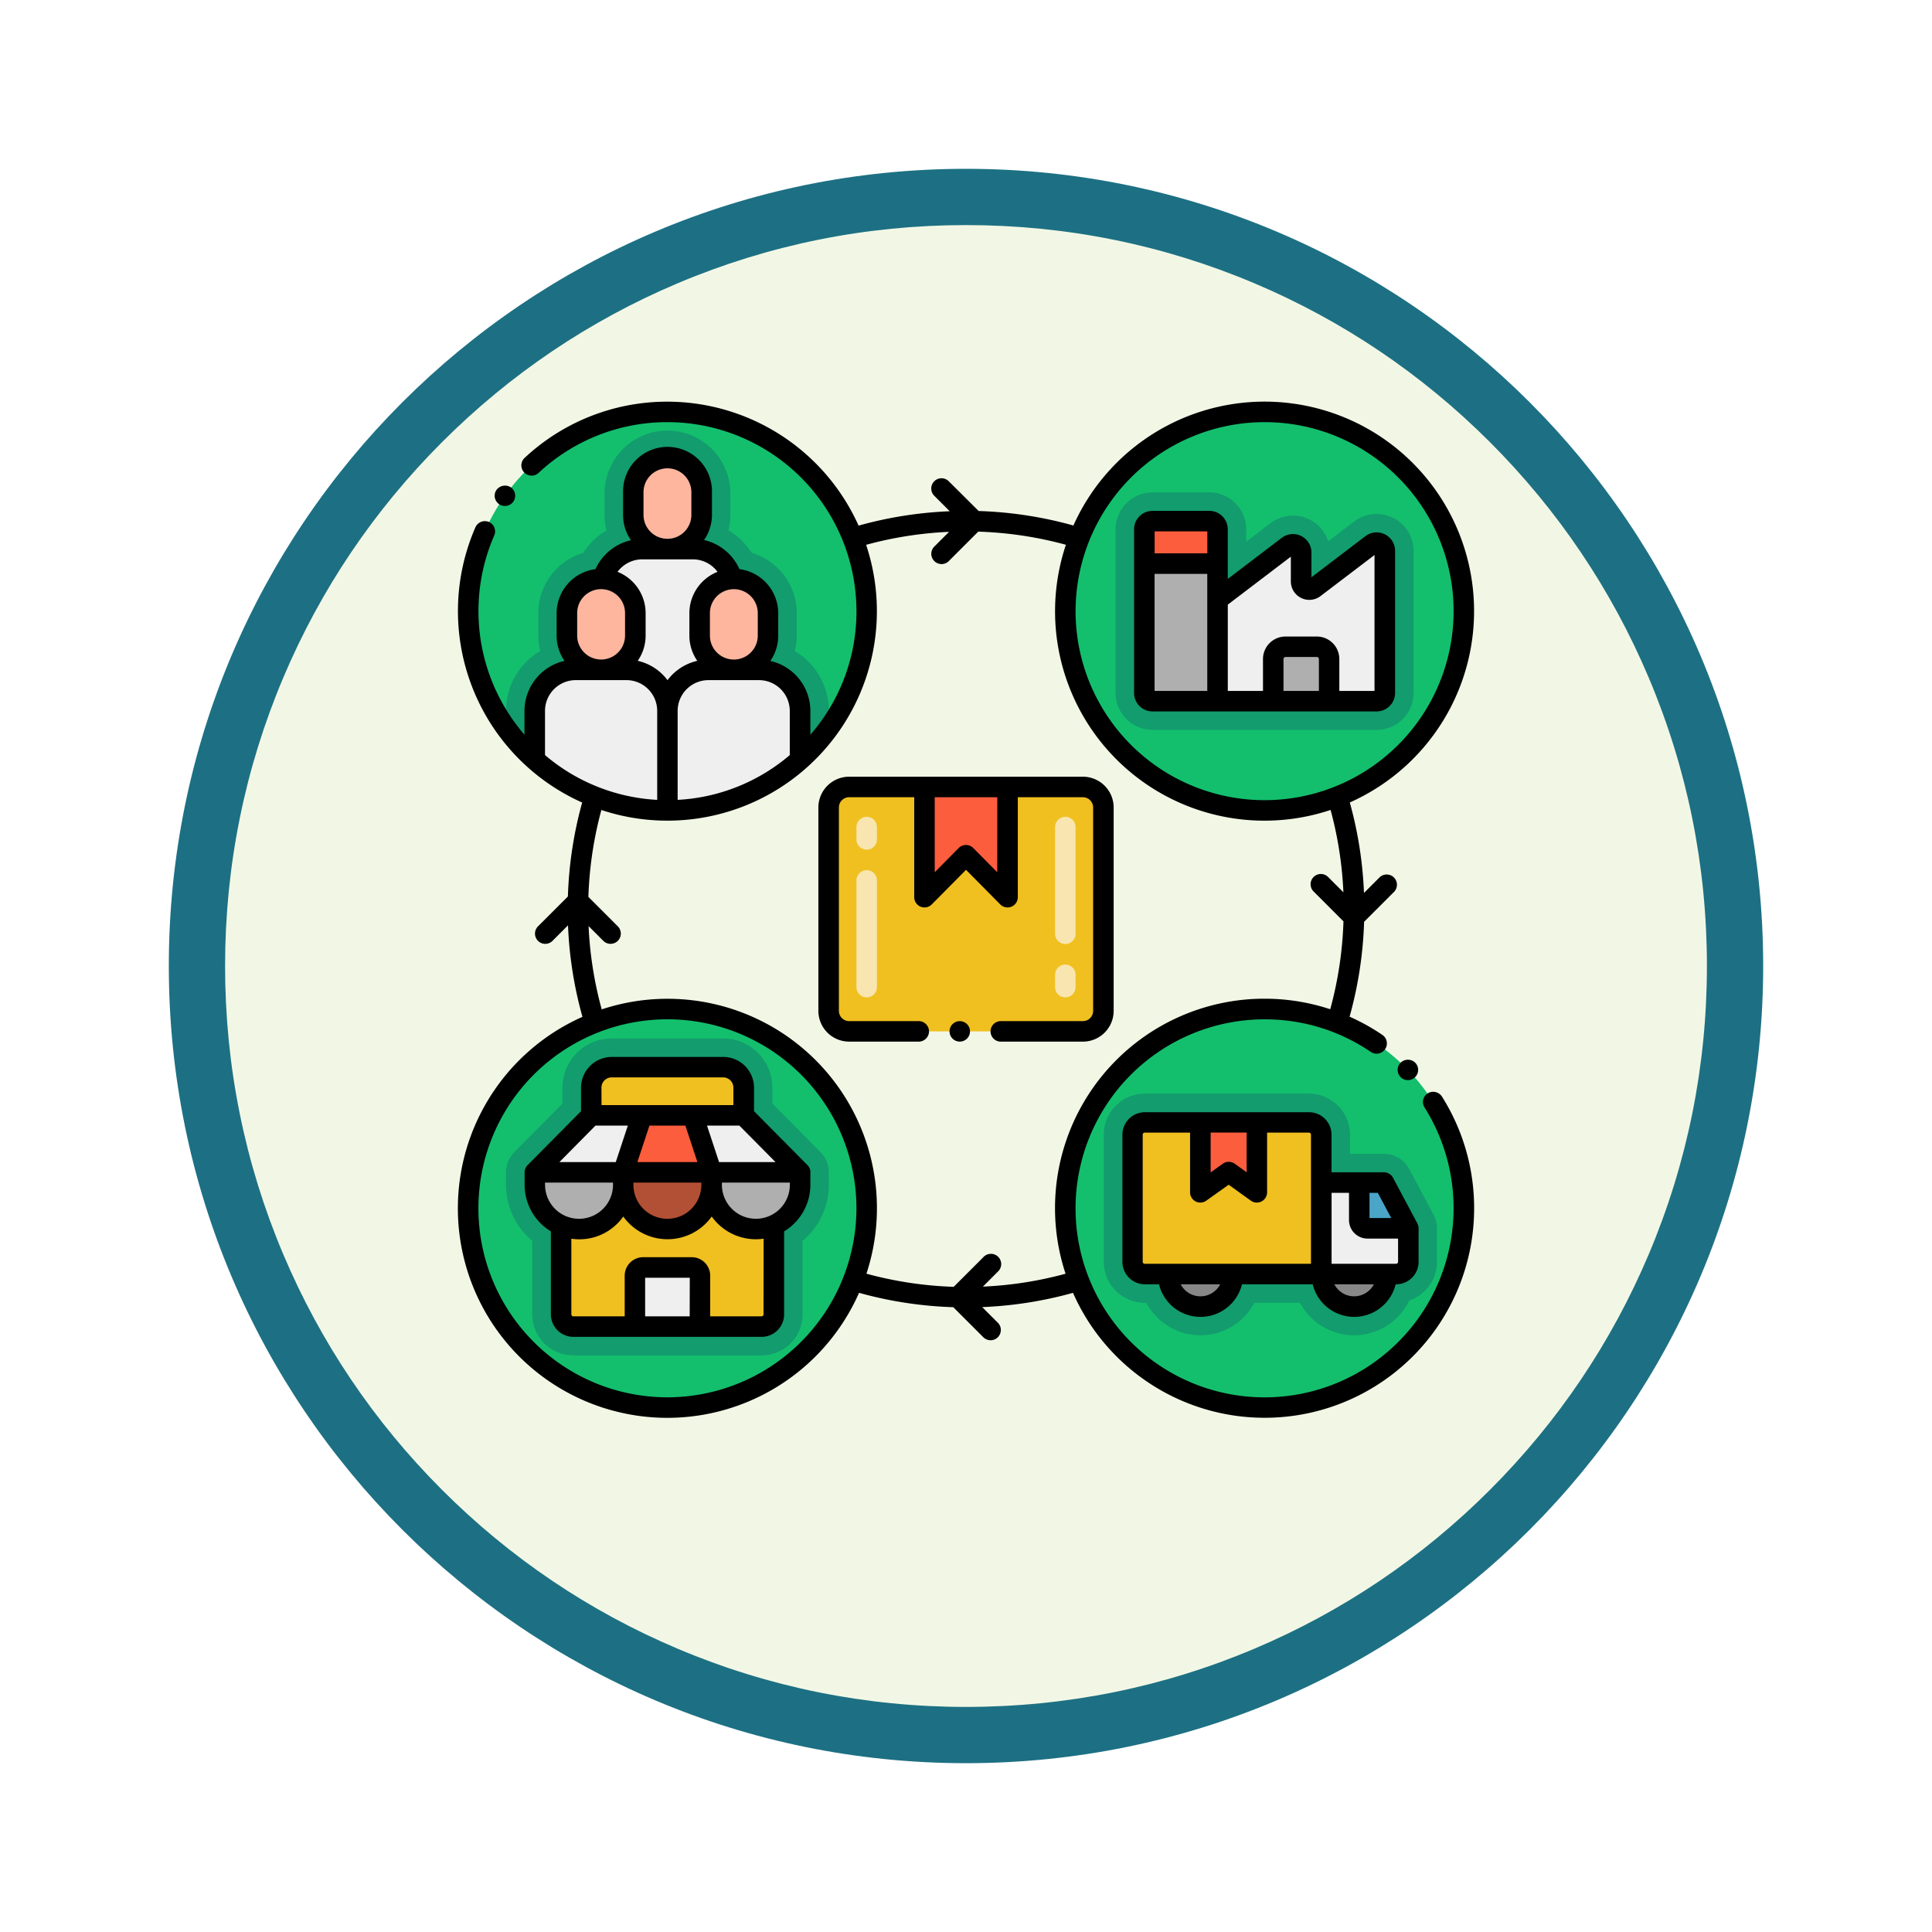 <svg xmlns="http://www.w3.org/2000/svg" xmlns:xlink="http://www.w3.org/1999/xlink" width="103" height="103" viewBox="0 0 103 103">
  <defs>
    <filter id="Trazado_982547" x="0" y="0" width="103" height="103" filterUnits="userSpaceOnUse">
      <feOffset dy="3" input="SourceAlpha"/>
      <feGaussianBlur stdDeviation="3" result="blur"/>
      <feFlood flood-opacity="0.161"/>
      <feComposite operator="in" in2="blur"/>
      <feComposite in="SourceGraphic"/>
    </filter>
  </defs>
  <g id="Grupo_1202407" data-name="Grupo 1202407" transform="translate(-611 -575)">
    <g id="Grupo_1202208" data-name="Grupo 1202208" transform="translate(340 -295.414)">
      <g id="Grupo_1174813" data-name="Grupo 1174813" transform="translate(280 876.414)">
        <g id="Grupo_1201680" data-name="Grupo 1201680">
          <g id="Grupo_1201330" data-name="Grupo 1201330">
            <g id="Grupo_1172010" data-name="Grupo 1172010">
              <g id="Grupo_1171046" data-name="Grupo 1171046">
                <g id="Grupo_1148525" data-name="Grupo 1148525">
                  <g transform="matrix(1, 0, 0, 1, -9, -6)" filter="url(#Trazado_982547)">
                    <g id="Trazado_982547-2" data-name="Trazado 982547" transform="translate(9 6)" fill="#f2f7e5">
                      <path d="M 42.5 83.5 C 36.964 83.5 31.595 82.416 26.541 80.279 C 21.659 78.214 17.274 75.257 13.509 71.491 C 9.743 67.726 6.786 63.341 4.721 58.459 C 2.584 53.405 1.5 48.036 1.5 42.5 C 1.5 36.964 2.584 31.595 4.721 26.541 C 6.786 21.659 9.743 17.274 13.509 13.509 C 17.274 9.743 21.659 6.786 26.541 4.721 C 31.595 2.584 36.964 1.5 42.5 1.5 C 48.036 1.5 53.405 2.584 58.459 4.721 C 63.341 6.786 67.726 9.743 71.491 13.509 C 75.257 17.274 78.214 21.659 80.279 26.541 C 82.416 31.595 83.5 36.964 83.5 42.5 C 83.5 48.036 82.416 53.405 80.279 58.459 C 78.214 63.341 75.257 67.726 71.491 71.491 C 67.726 75.257 63.341 78.214 58.459 80.279 C 53.405 82.416 48.036 83.5 42.5 83.5 Z" stroke="none"/>
                      <path d="M 42.5 3 C 37.166 3 31.994 4.044 27.126 6.103 C 22.422 8.092 18.198 10.941 14.569 14.569 C 10.941 18.198 8.092 22.422 6.103 27.126 C 4.044 31.994 3 37.166 3 42.5 C 3 47.834 4.044 53.006 6.103 57.874 C 8.092 62.578 10.941 66.802 14.569 70.431 C 18.198 74.059 22.422 76.908 27.126 78.897 C 31.994 80.956 37.166 82 42.5 82 C 47.834 82 53.006 80.956 57.874 78.897 C 62.578 76.908 66.802 74.059 70.431 70.431 C 74.059 66.802 76.908 62.578 78.897 57.874 C 80.956 53.006 82 47.834 82 42.5 C 82 37.166 80.956 31.994 78.897 27.126 C 76.908 22.422 74.059 18.198 70.431 14.569 C 66.802 10.941 62.578 8.092 57.874 6.103 C 53.006 4.044 47.834 3 42.5 3 M 42.5 0 C 65.972 0 85 19.028 85 42.5 C 85 65.972 65.972 85 42.5 85 C 19.028 85 0 65.972 0 42.5 C 0 19.028 19.028 0 42.5 0 Z" stroke="none" fill="#1d7083"/>
                    </g>
                  </g>
                </g>
              </g>
            </g>
          </g>
        </g>
      </g>
    </g>
    <g id="Layer_2" transform="translate(631.247 592.243)">
      <g id="Grupo_1202406" data-name="Grupo 1202406" transform="translate(4.164 4.168)">
        <path id="Trazado_1041032" data-name="Trazado 1041032" d="M109.167,99.177V110.02a1.094,1.094,0,0,1-1.094,1.094H95.614a1.094,1.094,0,0,1-1.094-1.094V99.177a1.094,1.094,0,0,1,1.094-1.094h12.46A1.094,1.094,0,0,1,109.167,99.177Z" transform="translate(-74.755 -77.539)" fill="#f0c020"/>
        <path id="Trazado_1041033" data-name="Trazado 1041033" d="M122.305,103.961l-2.214-2.237-2.215,2.237V98.085h4.429Z" transform="translate(-93.001 -77.541)" fill="#fc5d3d"/>
        <g id="Grupo_1202402" data-name="Grupo 1202402" transform="translate(0.548 32.383)">
          <circle id="Elipse_12298" data-name="Elipse 12298" cx="10.623" cy="10.623" r="10.623" fill="#13bf6d"/>
        </g>
        <path id="Trazado_1041034" data-name="Trazado 1041034" d="M32.654,165.424h0l-2.562-2.585v-.846a2.628,2.628,0,0,0-2.625-2.625h-5.94a2.628,2.628,0,0,0-2.625,2.625v.846l-2.562,2.585h0a1.545,1.545,0,0,0-.448,1.083v.666a3.882,3.882,0,0,0,1.4,2.986v3.92a2.19,2.19,0,0,0,2.188,2.188H29.513a2.19,2.19,0,0,0,2.188-2.188v-3.92a3.882,3.882,0,0,0,1.4-2.986v-.666A1.542,1.542,0,0,0,32.654,165.424Z" transform="translate(-13.326 -125.417)" fill="#139c6e"/>
        <path id="Trazado_1041035" data-name="Trazado 1041035" d="M29.3,192v7.572a.656.656,0,0,0,.656.656H39.989a.656.656,0,0,0,.656-.656V192Z" transform="translate(-23.802 -150.915)" fill="#f0c020"/>
        <path id="Trazado_1041036" data-name="Trazado 1041036" d="M43.688,166.367h-5.94a1.094,1.094,0,0,0-1.094,1.094v1.477h8.128v-1.477A1.094,1.094,0,0,0,43.688,166.367Z" transform="translate(-29.547 -130.886)" fill="#f0c020"/>
        <g id="Grupo_1202403" data-name="Grupo 1202403" transform="translate(0.548 0.547)">
          <path id="Trazado_1041037" data-name="Trazado 1041037" d="M27.916,17.29A10.624,10.624,0,1,1,17.294,6.667,10.566,10.566,0,0,1,27.916,17.29Z" transform="translate(-6.669 -6.667)" fill="#13bf6d"/>
        </g>
        <path id="Trazado_1041038" data-name="Trazado 1041038" d="M33.109,25.946v.912a10.63,10.63,0,0,1-17.209,0v-.914a3.718,3.718,0,0,1,1.82-3.192,3.263,3.263,0,0,1-.1-.818v-1.2a3.357,3.357,0,0,1,2.4-3.216,3.71,3.71,0,0,1,1.236-1.2,3.371,3.371,0,0,1-.105-.82v-1.2a3.355,3.355,0,0,1,6.709,0v1.2a3.371,3.371,0,0,1-.1.82,3.689,3.689,0,0,1,1.236,1.2A3.359,3.359,0,0,1,31.4,20.733v1.2a3.264,3.264,0,0,1-.107.818A3.719,3.719,0,0,1,33.109,25.946Z" transform="translate(-13.333 -9.456)" fill="#139c6e"/>
        <path id="Trazado_1041039" data-name="Trazado 1041039" d="M46.142,48.927H39.069V42.292A2.187,2.187,0,0,1,41.257,40.1h2.7a2.187,2.187,0,0,1,2.188,2.188Z" transform="translate(-31.433 -32.243)" fill="#efefef"/>
        <path id="Trazado_1041040" data-name="Trazado 1041040" d="M27.609,181.155H22.893l3.01-3.038h2.709Z" transform="translate(-18.796 -140.065)" fill="#efefef"/>
        <path id="Trazado_1041041" data-name="Trazado 1041041" d="M49.168,181.155H44.452l1-3.038h2.709Z" transform="translate(-35.639 -140.065)" fill="#fc5d3d"/>
        <path id="Trazado_1041042" data-name="Trazado 1041042" d="M67.143,181.155H62.427l-1-3.038h2.709Z" transform="translate(-48.898 -140.065)" fill="#efefef"/>
        <path id="Trazado_1041043" data-name="Trazado 1041043" d="M25.251,195.028a2.358,2.358,0,0,1-2.358-2.358V192h4.716v.666A2.358,2.358,0,0,1,25.251,195.028Z" transform="translate(-18.796 -150.915)" fill="#afafaf"/>
        <path id="Trazado_1041044" data-name="Trazado 1041044" d="M46.81,195.028a2.358,2.358,0,0,1-2.358-2.358V192h4.716v.666A2.358,2.358,0,0,1,46.81,195.028Z" transform="translate(-35.639 -150.915)" fill="#b25035"/>
        <path id="Trazado_1041045" data-name="Trazado 1041045" d="M68.369,195.028a2.358,2.358,0,0,1-2.358-2.358V192h4.716v.666A2.358,2.358,0,0,1,68.369,195.028Z" transform="translate(-52.482 -150.915)" fill="#afafaf"/>
        <path id="Trazado_1041046" data-name="Trazado 1041046" d="M50.771,218.351H47.3v-2.718a.437.437,0,0,1,.438-.437h2.594a.437.437,0,0,1,.438.438Z" transform="translate(-37.866 -169.033)" fill="#efefef"/>
        <circle id="Elipse_12299" data-name="Elipse 12299" cx="10.623" cy="10.623" r="10.623" transform="translate(32.384 32.383)" fill="#13bf6d"/>
        <path id="Trazado_1041047" data-name="Trazado 1041047" d="M179.158,179.267l-1.289-2.424a1.531,1.531,0,0,0-1.352-.812h-1.811v-1.023a2.19,2.19,0,0,0-2.188-2.188h-8.75a2.19,2.19,0,0,0-2.188,2.188v6.775a2.191,2.191,0,0,0,2.269,2.188,3.262,3.262,0,0,0,5.762,0h2.43a3.26,3.26,0,0,0,5.82-.119,2.19,2.19,0,0,0,1.483-2.069V180a1.573,1.573,0,0,0-.187-.734Z" transform="translate(-127.146 -135.927)" fill="#139c6e"/>
        <path id="Trazado_1041048" data-name="Trazado 1041048" d="M214.653,216.791a1.733,1.733,0,1,0,3.466,0Z" transform="translate(-168.608 -170.279)" fill="#878787"/>
        <path id="Trazado_1041049" data-name="Trazado 1041049" d="M177.2,216.791a1.733,1.733,0,1,0,3.466,0Z" transform="translate(-139.35 -170.279)" fill="#878787"/>
        <path id="Trazado_1041050" data-name="Trazado 1041050" d="M178.643,180.476v7.431h-9.407a.656.656,0,0,1-.656-.656v-6.775a.656.656,0,0,1,.656-.656h8.751A.656.656,0,0,1,178.643,180.476Z" transform="translate(-132.614 -141.396)" fill="#f0c020"/>
        <path id="Trazado_1041051" data-name="Trazado 1041051" d="M219.219,196.936v1.781a.655.655,0,0,1-.656.656h-3.983V194.5h3.343Z" transform="translate(-168.55 -152.862)" fill="#efefef"/>
        <path id="Trazado_1041052" data-name="Trazado 1041052" d="M226.445,196.936h-2.179a.437.437,0,0,1-.438-.437v-2h1.319Z" transform="translate(-175.777 -152.862)" fill="#4ba5c8"/>
        <circle id="Elipse_12300" data-name="Elipse 12300" cx="10.623" cy="10.623" r="10.623" transform="translate(32.384 0.547)" fill="#13bf6d"/>
        <path id="Trazado_1041053" data-name="Trazado 1041053" d="M177.182,27.841,175.79,28.9a1.97,1.97,0,0,0-3.069-.971l-1.3.989V28.26a1.971,1.971,0,0,0-1.969-1.969h-3.028a1.971,1.971,0,0,0-1.969,1.969v8.724a1.971,1.971,0,0,0,1.969,1.969h11.949a1.971,1.971,0,0,0,1.969-1.969V29.408A1.971,1.971,0,0,0,177.182,27.841Z" transform="translate(-129.392 -21.452)" fill="#139c6e"/>
        <path id="Trazado_1041054" data-name="Trazado 1041054" d="M175.36,42.89h-3.465a.437.437,0,0,1-.437-.437V33.729a.437.437,0,0,1,.438-.438h3.028a.437.437,0,0,1,.438.438Z" transform="translate(-134.861 -26.92)" fill="#afafaf"/>
        <path id="Trazado_1041055" data-name="Trazado 1041055" d="M189.3,41.574l3.758-2.86a.437.437,0,0,1,.7.348V40.6a.437.437,0,0,0,.7.348l3.056-2.325a.437.437,0,0,1,.7.348v7.576a.437.437,0,0,1-.437.438H189.3Z" transform="translate(-148.8 -31.018)" fill="#efefef"/>
        <path id="Trazado_1041056" data-name="Trazado 1041056" d="M205.856,66.81h-2.981V64.564a.656.656,0,0,1,.656-.656H205.2a.656.656,0,0,1,.656.656Z" transform="translate(-159.407 -50.84)" fill="#afafaf"/>
        <path id="Trazado_1041057" data-name="Trazado 1041057" d="M175.36,35.558h-3.9V33.73a.437.437,0,0,1,.438-.438h3.028a.437.437,0,0,1,.438.438Z" transform="translate(-134.861 -26.921)" fill="#fc5d3d"/>
        <path id="Trazado_1041058" data-name="Trazado 1041058" d="M188.138,183.549l-1.5-1.077-1.512,1.077V179.82h3.013Z" transform="translate(-145.54 -141.396)" fill="#fc5d3d"/>
        <path id="Trazado_1041059" data-name="Trazado 1041059" d="M32.559,52.228A1.823,1.823,0,0,1,30.736,50.4V49.2a1.823,1.823,0,1,1,3.646,0v1.2A1.823,1.823,0,0,1,32.559,52.228Z" transform="translate(-24.923 -37.927)" fill="#feb69f"/>
        <path id="Trazado_1041060" data-name="Trazado 1041060" d="M29.974,71.735v5.3a10.583,10.583,0,0,1-7.074-2.7V71.735a2.188,2.188,0,0,1,2.188-2.188h2.7A2.188,2.188,0,0,1,29.974,71.735Z" transform="translate(-18.801 -55.245)" fill="#efefef"/>
        <path id="Trazado_1041061" data-name="Trazado 1041061" d="M64.892,52.228A1.823,1.823,0,0,1,63.069,50.4V49.2a1.823,1.823,0,1,1,3.646,0v1.2A1.823,1.823,0,0,1,64.892,52.228Z" transform="translate(-50.183 -37.927)" fill="#feb69f"/>
        <path id="Trazado_1041062" data-name="Trazado 1041062" d="M62.312,71.735V74.34a10.567,10.567,0,0,1-7.072,2.7v-5.3a2.187,2.187,0,0,1,2.188-2.188h2.7A2.188,2.188,0,0,1,62.312,71.735Z" transform="translate(-44.067 -55.245)" fill="#efefef"/>
        <path id="Trazado_1041063" data-name="Trazado 1041063" d="M48.726,22.787A1.823,1.823,0,0,1,46.9,20.964v-1.2a1.823,1.823,0,1,1,3.646,0v1.2A1.823,1.823,0,0,1,48.726,22.787Z" transform="translate(-37.554 -14.926)" fill="#feb69f"/>
        <g id="Grupo_1202404" data-name="Grupo 1202404" transform="translate(21.248 22.137)">
          <path id="Trazado_1041064" data-name="Trazado 1041064" d="M101.842,114.992a.547.547,0,0,1-.547-.547v-5.688a.547.547,0,0,1,1.094,0v5.688A.547.547,0,0,1,101.842,114.992Zm0-7.875a.547.547,0,0,1-.547-.547v-.656a.547.547,0,0,1,1.094,0v.656A.547.547,0,0,1,101.842,107.117Z" transform="translate(-101.295 -105.367)" fill="#f8e5b0"/>
        </g>
        <g id="Grupo_1202405" data-name="Grupo 1202405" transform="translate(31.837 22.137)">
          <path id="Trazado_1041065" data-name="Trazado 1041065" d="M150.251,114.992a.547.547,0,0,1-.547-.547v-.656a.547.547,0,0,1,1.094,0v.656A.547.547,0,0,1,150.251,114.992Zm0-2.844a.547.547,0,0,1-.547-.547v-5.688a.547.547,0,0,1,1.094,0V111.6A.547.547,0,0,1,150.251,112.148Z" transform="translate(-149.704 -105.367)" fill="#f8e5b0"/>
        </g>
        <path id="Trazado_1041066" data-name="Trazado 1041066" d="M92.02,108.067V97.224a1.642,1.642,0,0,1,1.641-1.641h12.46a1.642,1.642,0,0,1,1.641,1.641v10.843a1.642,1.642,0,0,1-1.641,1.641h-4.375a.547.547,0,0,1,0-1.094h4.38a.547.547,0,0,0,.542-.546V97.224a.548.548,0,0,0-.547-.547h-3.469v5.33a.547.547,0,0,1-.935.385l-1.826-1.844-1.826,1.844a.547.547,0,0,1-.935-.385v-5.33H93.661a.548.548,0,0,0-.547.547v10.843a.547.547,0,0,0,.542.546H97.37a.547.547,0,1,1,0,1.094h-3.71A1.642,1.642,0,0,1,92.02,108.067Zm9.538-11.39H98.223v4L99.5,99.385a.547.547,0,0,1,.777,0l1.279,1.292Z" transform="translate(-72.801 -75.586)"/>
        <path id="Trazado_1041067" data-name="Trazado 1041067" d="M10.805,36.968a21.233,21.233,0,0,1-.77-4.878l-.841.841a.547.547,0,0,1-.773-.773l1.608-1.608a21.2,21.2,0,0,1,.761-5.008A11.176,11.176,0,0,1,5.1,10.866a.556.556,0,0,1,.72-.282.55.55,0,0,1,.282.722A10.078,10.078,0,0,0,7.715,21.928v-1.27A2.738,2.738,0,0,1,9.85,17.991a2.355,2.355,0,0,1-.421-1.345v-1.2A2.372,2.372,0,0,1,11.5,13.1a2.744,2.744,0,0,1,1.892-1.544,2.354,2.354,0,0,1-.421-1.346V9a2.37,2.37,0,1,1,4.739,0v1.2a2.356,2.356,0,0,1-.422,1.346A2.745,2.745,0,0,1,19.176,13.1a2.372,2.372,0,0,1,2.066,2.348v1.2a2.356,2.356,0,0,1-.421,1.345,2.738,2.738,0,0,1,2.135,2.666v1.268a9.979,9.979,0,0,0,2.457-6.588A10.087,10.087,0,0,0,15.337,5.262h0A10.042,10.042,0,0,0,8.488,7.948a.547.547,0,1,1-.744-.8,11.126,11.126,0,0,1,7.591-2.977h0a11.182,11.182,0,0,1,10.191,6.608,21.209,21.209,0,0,1,4.86-.766l-.84-.84a.547.547,0,0,1,.773-.773L31.928,10a21.227,21.227,0,0,1,5.051.773A11.168,11.168,0,1,1,51.715,25.539a21.177,21.177,0,0,1,.756,4.823l.838-.838a.547.547,0,0,1,.773.773L52.477,31.9a21.252,21.252,0,0,1-.774,5.059,11.14,11.14,0,0,1,1.749.972.548.548,0,0,1-.617.906A10.018,10.018,0,0,0,47.171,37.1h0A10.077,10.077,0,1,0,57.248,47.181s0,0,0-.007A10.051,10.051,0,0,0,55.7,41.8a.546.546,0,0,1,.171-.755.558.558,0,0,1,.755.171,11.133,11.133,0,0,1,1.717,5.945s0,.007,0,.01a11.168,11.168,0,0,1-21.386,4.511,21.2,21.2,0,0,1-4.84.76l.839.839a.547.547,0,0,1-.774.773l-1.607-1.607a21.229,21.229,0,0,1-5.024-.766A11.168,11.168,0,1,1,10.805,36.968ZM25.412,47.175A10.077,10.077,0,1,0,15.335,57.252,10.088,10.088,0,0,0,25.412,47.175ZM37.095,15.338A10.077,10.077,0,1,0,47.172,5.262,10.088,10.088,0,0,0,37.095,15.338ZM20.221,19.017h-2.7a1.642,1.642,0,0,0-1.641,1.641V25.4a10.01,10.01,0,0,0,5.978-2.388V20.657A1.643,1.643,0,0,0,20.221,19.017Zm-1.349-4.849A1.277,1.277,0,0,0,17.6,15.443v1.2a1.276,1.276,0,1,0,2.552,0v-1.2A1.277,1.277,0,0,0,18.872,14.167ZM14.06,10.206a1.276,1.276,0,0,0,2.552,0V9A1.276,1.276,0,1,0,14.06,9Zm-1.387,3.036a2.372,2.372,0,0,1,1.5,2.2v1.2a2.355,2.355,0,0,1-.421,1.345,2.736,2.736,0,0,1,1.588,1.033,2.737,2.737,0,0,1,1.587-1.032,2.355,2.355,0,0,1-.421-1.345v-1.2a2.372,2.372,0,0,1,1.5-2.2,1.643,1.643,0,0,0-1.315-.666h-2.7a1.643,1.643,0,0,0-1.315.666Zm-2.149,3.4a1.276,1.276,0,0,0,2.552,0v-1.2a1.276,1.276,0,0,0-2.552,0ZM8.809,20.657v2.355A10.043,10.043,0,0,0,14.79,25.4V20.657a1.642,1.642,0,0,0-1.641-1.641h-2.7A1.642,1.642,0,0,0,8.809,20.657Zm3.02,15.914a11.165,11.165,0,0,1,14.116,14.09,20.151,20.151,0,0,0,4.652.7l1.584-1.584a.547.547,0,1,1,.773.773l-.8.8a20.128,20.128,0,0,0,4.407-.687A11.165,11.165,0,0,1,47.171,36h0a11.181,11.181,0,0,1,3.5.562,20.169,20.169,0,0,0,.706-4.684L49.8,30.3a.547.547,0,1,1,.773-.773l.8.8a20.087,20.087,0,0,0-.683-4.389A11.164,11.164,0,0,1,36.579,11.8a20.131,20.131,0,0,0-4.673-.7l-1.584,1.584a.547.547,0,0,1-.773-.773l.8-.8a20.13,20.13,0,0,0-4.421.692A11.17,11.17,0,0,1,11.814,25.94a20.122,20.122,0,0,0-.692,4.634l1.583,1.583a.547.547,0,0,1-.773.773l-.8-.8a20.17,20.17,0,0,0,.7,4.44Z" transform="translate(-4.164 -4.168)"/>
        <path id="Trazado_1041068" data-name="Trazado 1041068" d="M35.634,170.022v.666a2.9,2.9,0,0,1-1.4,2.481v4.424a1.2,1.2,0,0,1-1.2,1.2H23a1.2,1.2,0,0,1-1.2-1.2v-4.424a2.9,2.9,0,0,1-1.4-2.481v-.666a.568.568,0,0,1,.156-.382l0,0,2.852-2.878v-1.251a1.642,1.642,0,0,1,1.641-1.641h5.94a1.642,1.642,0,0,1,1.641,1.641v1.251l2.852,2.878,0,0a.566.566,0,0,1,.156.382Zm-5.81.547H26.2v.119a1.811,1.811,0,0,0,3.622,0Zm-2.77-3.038-.642,1.944h3.2l-.642-1.944Zm6.721,1.944-1.926-1.944H30.124l.642,1.944ZM24.5,166.437H31.53v-.93a.548.548,0,0,0-.547-.547h-5.94a.548.548,0,0,0-.547.547Zm-2.245,3.038H25.26l.642-1.944H24.177Zm-.765,1.213a1.811,1.811,0,0,0,3.622,0v-.119H21.486Zm7.715,4.954H26.825V177.7H29.2Zm3.937-2.082a2.886,2.886,0,0,1-2.767-1.183,2.9,2.9,0,0,1-4.716,0,2.857,2.857,0,0,1-2.768,1.183v4.033A.109.109,0,0,0,23,177.7h2.735v-2.17a.986.986,0,0,1,.984-.984H29.31a.986.986,0,0,1,.984.984v2.17h2.734a.109.109,0,0,0,.109-.109Zm1.4-2.992H30.918v.119a1.811,1.811,0,0,0,3.622,0Z" transform="translate(-16.842 -128.933)"/>
        <path id="Trazado_1041069" data-name="Trazado 1041069" d="M177.235,178.521v2.007h2.795a.547.547,0,0,1,.483.29l1.3,2.439c0,.005,0,.012.007.017a.509.509,0,0,1,.032.084c0,.011.007.021.01.032a.546.546,0,0,1,.015.123V185.3a1.2,1.2,0,0,1-1.2,1.2h-.023a2.276,2.276,0,0,1-4.422,0h-3.771a2.276,2.276,0,0,1-4.422,0h-.752a1.2,1.2,0,0,1-1.2-1.2v-6.775a1.2,1.2,0,0,1,1.2-1.2h8.75A1.2,1.2,0,0,1,177.235,178.521Zm-6.444-.109v2.121l.648-.461a.547.547,0,0,1,.636,0l.635.456v-2.117h-1.919Zm-3.51,6.994h8.859v-4.33s0,0,0-.005v-2.549a.109.109,0,0,0-.109-.109H173.8v3.182a.547.547,0,0,1-.866.445l-1.183-.849-1.193.85a.547.547,0,0,1-.864-.446v-3.182h-2.416a.109.109,0,0,0-.109.109V185.3a.109.109,0,0,0,.109.109ZM171.3,186.5h-2.105a1.185,1.185,0,0,0,2.105,0Zm8.192,0h-2.105a1.185,1.185,0,0,0,2.105,0Zm.212-4.877h-.444v1.345h1.159Zm-2.466,0v3.782h3.436a.108.108,0,0,0,.109-.109v-1.234h-1.632a.986.986,0,0,1-.984-.984v-1.455Z" transform="translate(-130.659 -139.441)"/>
        <path id="Trazado_1041070" data-name="Trazado 1041070" d="M168.957,40.5V31.775a.986.986,0,0,1,.984-.984h3.028a.986.986,0,0,1,.984.984V34.42l2.88-2.192a.985.985,0,0,1,1.58.783v1.32l2.88-2.192a.985.985,0,0,1,1.58.783V40.5a.986.986,0,0,1-.984.984H169.941A.985.985,0,0,1,168.957,40.5Zm1.094-.109h2.809V34.151h-2.809Zm8.76,0v-1.7a.109.109,0,0,0-.109-.109h-1.669a.109.109,0,0,0-.109.109v1.7Zm-4.857-4.6v4.6h1.876v-1.7a1.2,1.2,0,0,1,1.2-1.2H178.7a1.2,1.2,0,0,1,1.2,1.2v1.7h1.876V33.144l-2.88,2.192a.985.985,0,0,1-1.581-.783v-1.32Zm-3.9-2.737h2.809V31.885h-2.809Z" transform="translate(-132.908 -24.967)"/>
        <path id="Trazado_1041071" data-name="Trazado 1041071" d="M13.239,24.855A.564.564,0,0,1,14,24.726a.547.547,0,1,1-.763.129Z" transform="translate(-11.175 -20.154)"/>
        <circle id="Elipse_12301" data-name="Elipse 12301" cx="0.547" cy="0.547" r="0.547" transform="translate(26.21 33.027)"/>
        <path id="Trazado_1041072" data-name="Trazado 1041072" d="M233.351,165.479a.546.546,0,0,1,.013-.772.561.561,0,0,1,.774.013l0,0a.547.547,0,0,1-.79.757Z" transform="translate(-183.096 -129.472)"/>
      </g>
    </g>
  </g>
</svg>
